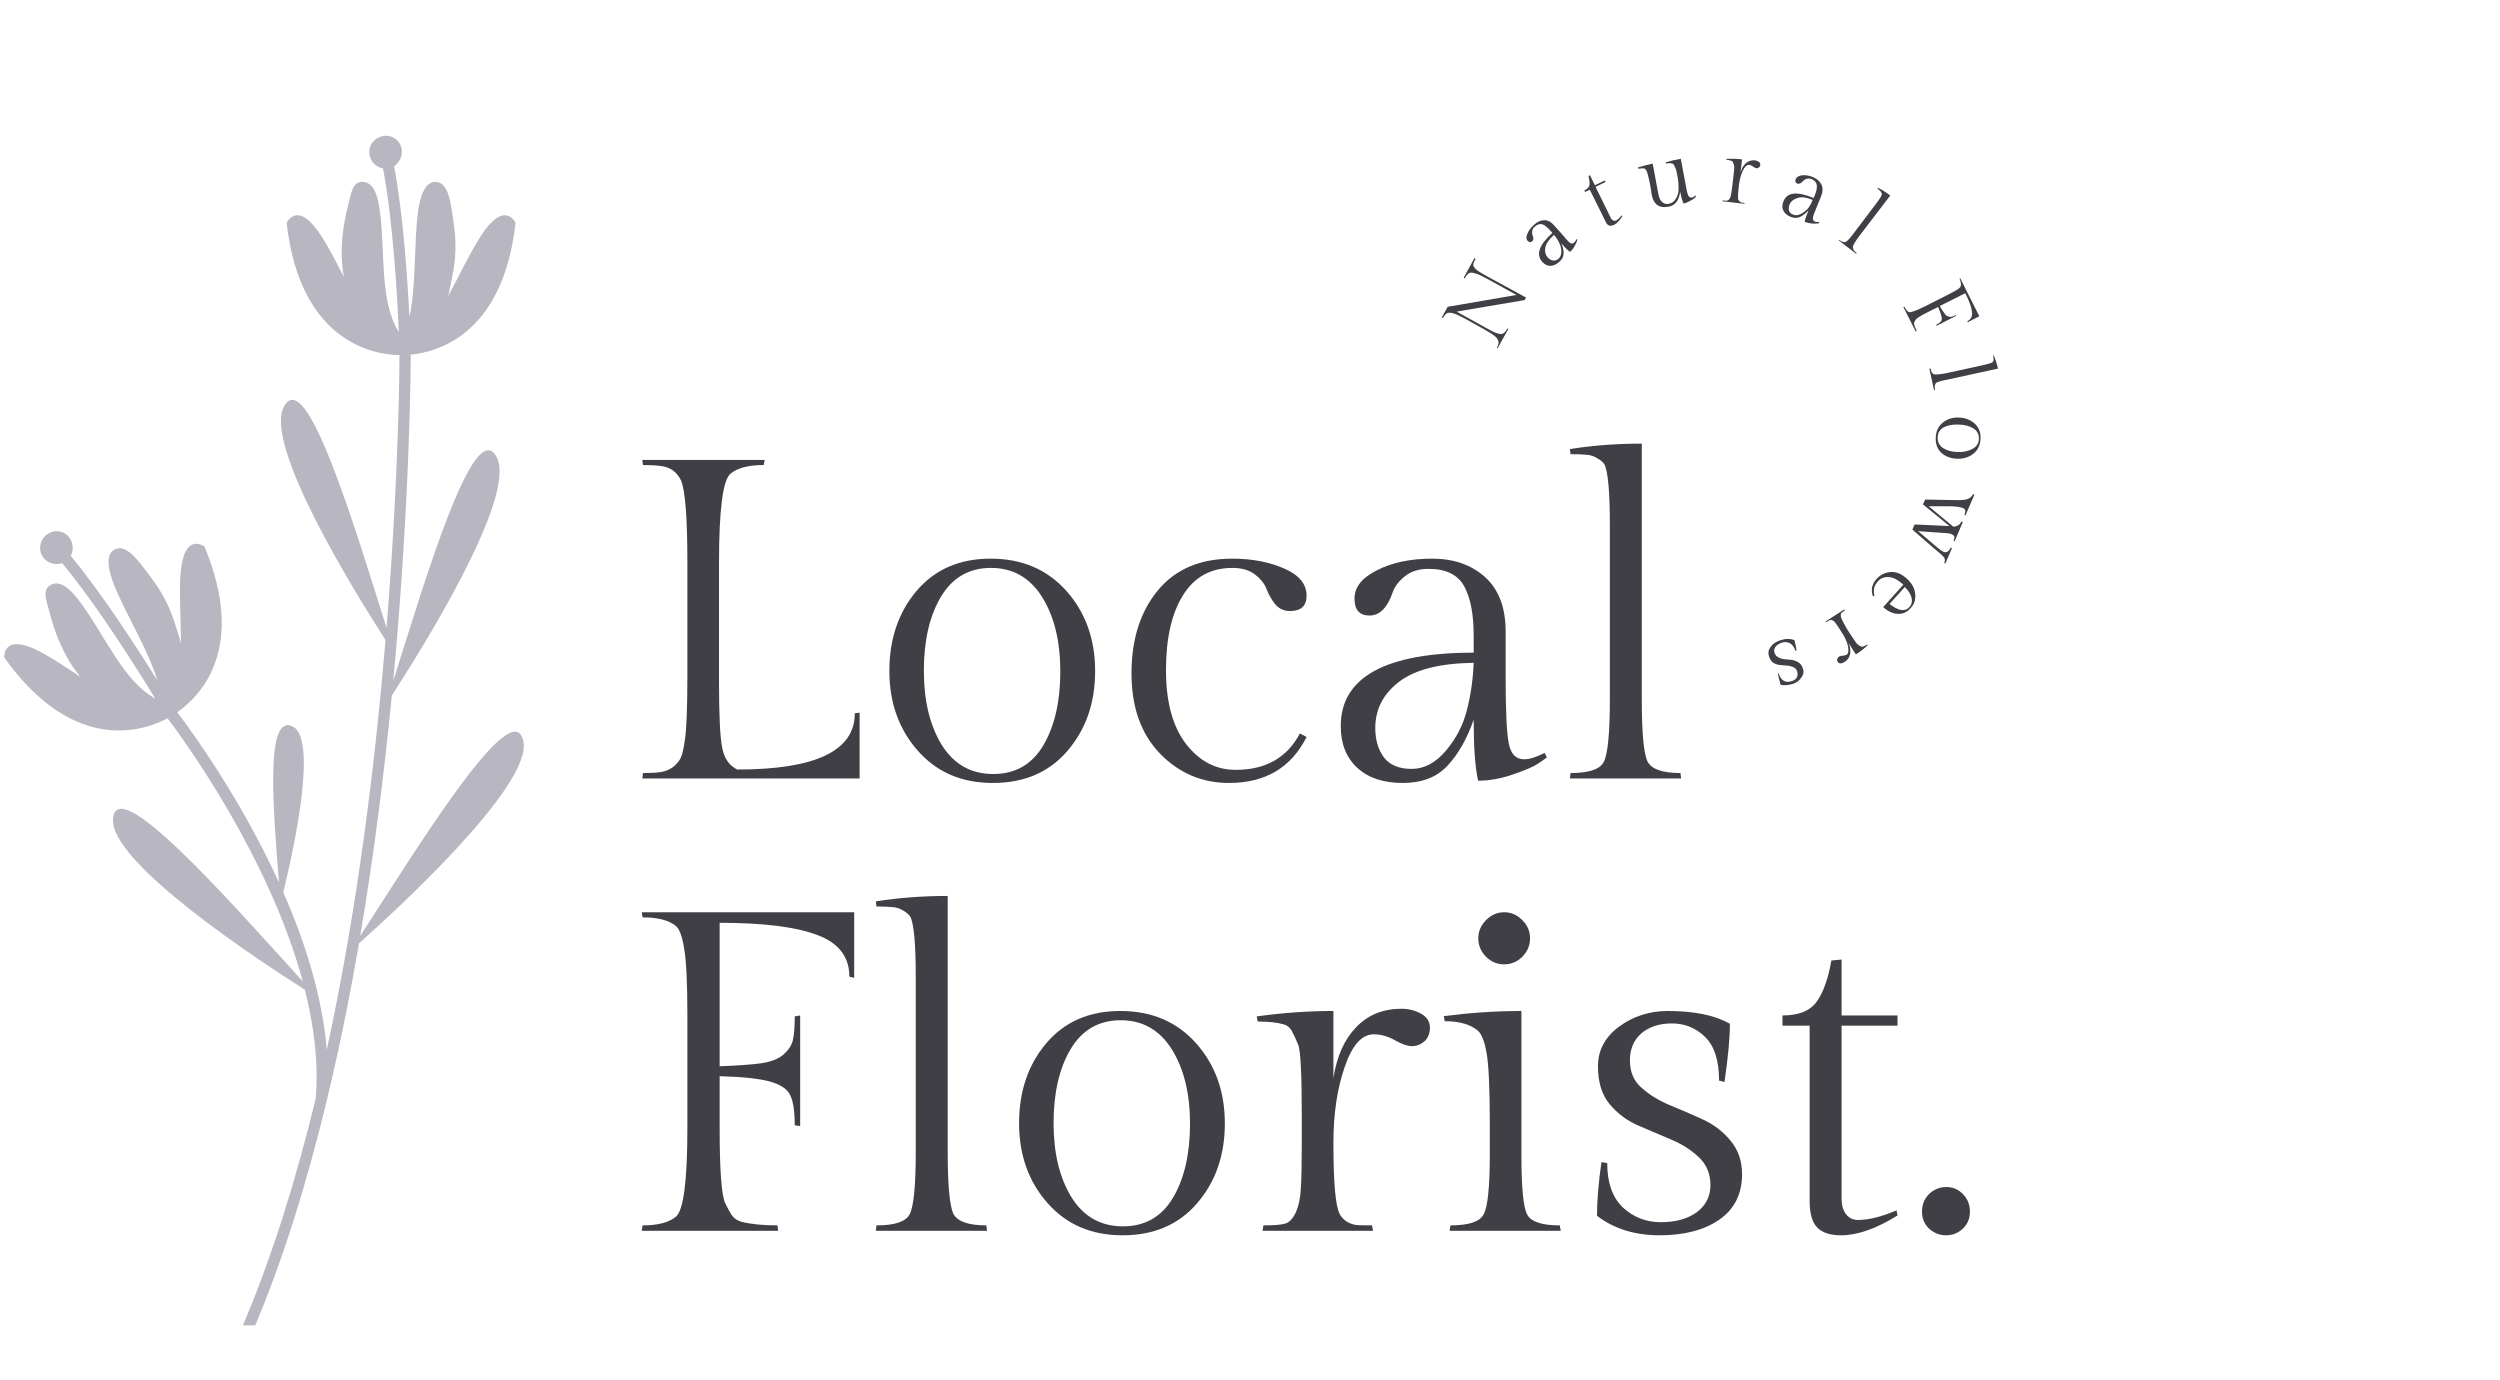 <svg xmlns="http://www.w3.org/2000/svg" xmlns:xlink="http://www.w3.org/1999/xlink" width="163" zoomAndPan="magnify" viewBox="0 0 122.25 67.5" height="90" preserveAspectRatio="xMidYMid meet" version="1.0"><defs><g/><clipPath id="75195615e2"><path d="M 0.078 6.383 L 25.953 6.383 L 25.953 64.812 L 0.078 64.812 Z M 0.078 6.383 " clip-rule="nonzero"/></clipPath></defs><g fill="#403f46" fill-opacity="1"><g transform="translate(30.269, 38.068)"><g><path d="M 11.766 0 L 1.141 0 L 1.172 -0.266 C 1.535 -0.266 1.82 -0.281 2.031 -0.312 C 2.25 -0.344 2.445 -0.422 2.625 -0.547 C 2.801 -0.68 2.93 -0.832 3.016 -1 C 3.098 -1.176 3.164 -1.469 3.219 -1.875 C 3.301 -2.383 3.344 -3.438 3.344 -5.031 L 3.344 -10.547 C 3.344 -12.754 3.238 -14.098 3.031 -14.578 C 2.832 -14.992 2.504 -15.227 2.047 -15.281 C 1.828 -15.312 1.535 -15.328 1.172 -15.328 L 1.141 -15.578 L 7.125 -15.578 L 7.078 -15.328 C 6.336 -15.328 5.797 -15.188 5.453 -14.906 C 5.078 -14.594 4.891 -13.141 4.891 -10.547 L 4.891 -4.688 C 4.891 -3.094 4.941 -2.031 5.047 -1.5 C 5.148 -0.977 5.395 -0.625 5.781 -0.438 C 9.613 -0.438 11.531 -1.352 11.531 -3.188 L 11.766 -3.219 Z M 11.766 0 "/></g></g></g><g fill="#403f46" fill-opacity="1"><g transform="translate(42.599, 38.068)"><g><path d="M 0.891 -5.266 C 0.891 -6.816 1.332 -8.117 2.219 -9.172 C 3.113 -10.223 4.32 -10.75 5.844 -10.75 C 7.375 -10.75 8.609 -10.223 9.547 -9.172 C 10.484 -8.117 10.953 -6.812 10.953 -5.25 C 10.953 -3.695 10.5 -2.395 9.594 -1.344 C 8.695 -0.301 7.484 0.219 5.953 0.219 C 4.43 0.219 3.207 -0.305 2.281 -1.359 C 1.352 -2.41 0.891 -3.711 0.891 -5.266 Z M 3.453 -1.641 C 4.047 -0.691 4.883 -0.219 5.969 -0.219 C 7.051 -0.219 7.867 -0.688 8.422 -1.625 C 8.973 -2.562 9.25 -3.766 9.25 -5.234 C 9.25 -6.711 8.953 -7.926 8.359 -8.875 C 7.766 -9.82 6.93 -10.297 5.859 -10.297 C 4.785 -10.297 3.969 -9.82 3.406 -8.875 C 2.852 -7.938 2.578 -6.734 2.578 -5.266 C 2.578 -3.805 2.867 -2.598 3.453 -1.641 Z M 3.453 -1.641 "/></g></g></g><g fill="#403f46" fill-opacity="1"><g transform="translate(54.439, 38.068)"><g><path d="M 5.656 0.219 C 4.344 0.219 3.219 -0.258 2.281 -1.219 C 1.352 -2.188 0.891 -3.492 0.891 -5.141 C 0.891 -6.797 1.316 -8.145 2.172 -9.188 C 3.023 -10.227 4.238 -10.75 5.812 -10.75 C 6.789 -10.75 7.641 -10.586 8.359 -10.266 C 9.086 -9.953 9.453 -9.508 9.453 -8.938 C 9.453 -8.438 9.18 -8.188 8.641 -8.188 C 8.348 -8.188 8.109 -8.297 7.922 -8.516 C 7.742 -8.742 7.602 -8.988 7.5 -9.25 C 7.406 -9.508 7.219 -9.75 6.938 -9.969 C 6.656 -10.188 6.285 -10.297 5.828 -10.297 C 4.766 -10.297 3.957 -9.848 3.406 -8.953 C 2.852 -8.066 2.578 -6.848 2.578 -5.297 C 2.578 -3.754 2.898 -2.555 3.547 -1.703 C 4.203 -0.848 5.016 -0.422 5.984 -0.422 C 7.453 -0.422 8.5 -1.016 9.125 -2.203 L 9.453 -2.031 C 8.703 -0.531 7.438 0.219 5.656 0.219 Z M 5.656 0.219 "/></g></g></g><g fill="#403f46" fill-opacity="1"><g transform="translate(64.454, 38.068)"><g><path d="M 9.172 -7.188 L 9.172 -4.938 C 9.172 -3.289 9.223 -2.211 9.328 -1.703 C 9.43 -1.191 9.68 -0.938 10.078 -0.938 C 10.328 -0.938 10.66 -1.039 11.078 -1.25 L 11.188 -1.031 C 11.07 -0.938 10.914 -0.828 10.719 -0.703 C 10.531 -0.578 10.141 -0.41 9.547 -0.203 C 8.953 0.004 8.379 0.109 7.828 0.109 C 7.68 -0.516 7.609 -1.508 7.609 -2.875 C 7.285 -1.945 6.859 -1.195 6.328 -0.625 C 5.805 -0.062 5.078 0.219 4.141 0.219 C 3.203 0.219 2.461 -0.023 1.922 -0.516 C 1.379 -1.016 1.109 -1.695 1.109 -2.562 C 1.109 -4.945 3.273 -6.145 7.609 -6.156 L 7.609 -6.969 C 7.609 -8.031 7.453 -8.844 7.141 -9.406 C 6.828 -9.969 6.25 -10.25 5.406 -10.25 C 4.926 -10.25 4.539 -10.129 4.25 -9.891 C 3.957 -9.66 3.758 -9.406 3.656 -9.125 C 3.395 -8.352 3.016 -7.969 2.516 -7.969 C 2.023 -7.969 1.781 -8.242 1.781 -8.797 C 1.781 -9.359 2.148 -9.82 2.891 -10.188 C 3.629 -10.562 4.523 -10.75 5.578 -10.75 C 6.641 -10.75 7.504 -10.445 8.172 -9.844 C 8.836 -9.238 9.172 -8.352 9.172 -7.188 Z M 2.797 -2.469 C 2.797 -1.895 2.938 -1.414 3.219 -1.031 C 3.508 -0.656 3.961 -0.469 4.578 -0.469 C 5.191 -0.469 5.75 -0.766 6.25 -1.359 C 6.758 -1.961 7.102 -2.629 7.281 -3.359 C 7.469 -4.098 7.578 -4.863 7.609 -5.656 C 5.961 -5.633 4.75 -5.328 3.969 -4.734 C 3.188 -4.141 2.797 -3.383 2.797 -2.469 Z M 2.797 -2.469 "/></g></g></g><g fill="#403f46" fill-opacity="1"><g transform="translate(76.206, 38.068)"><g><path d="M 4.078 -16.375 L 4.078 -3.875 C 4.078 -2.227 4.172 -1.211 4.359 -0.828 C 4.555 -0.453 5.094 -0.266 5.969 -0.266 L 6 0 L 0.562 0 L 0.594 -0.266 C 1.488 -0.266 2.031 -0.445 2.219 -0.812 C 2.414 -1.188 2.516 -2.207 2.516 -3.875 L 2.516 -12.375 C 2.516 -14.02 2.426 -15.016 2.25 -15.359 C 2.188 -15.461 2.07 -15.562 1.906 -15.656 C 1.75 -15.758 1.578 -15.816 1.391 -15.828 C 1.203 -15.848 0.938 -15.859 0.594 -15.859 L 0.562 -16.109 C 1.664 -16.285 2.836 -16.375 4.078 -16.375 Z M 4.078 -16.375 "/></g></g></g><g fill="#403f46" fill-opacity="1"><g transform="translate(30.269, 60.187)"><g><path d="M 11.5 -15.578 L 11.5 -12.375 L 11.266 -12.422 C 11.266 -13.398 10.738 -14.082 9.688 -14.469 C 8.645 -14.863 7.055 -15.062 4.922 -15.062 L 4.922 -8.047 C 5.773 -8.078 6.441 -8.125 6.922 -8.188 C 7.41 -8.258 7.781 -8.398 8.031 -8.609 C 8.281 -8.828 8.438 -9.062 8.5 -9.312 C 8.562 -9.57 8.594 -9.961 8.594 -10.484 L 8.859 -10.531 L 8.859 -5.125 L 8.594 -5.156 C 8.594 -5.844 8.52 -6.332 8.375 -6.625 C 8.238 -6.926 7.91 -7.148 7.391 -7.297 C 6.879 -7.441 6.055 -7.531 4.922 -7.562 L 4.922 -5.031 C 4.922 -2.926 5.016 -1.691 5.203 -1.328 C 5.297 -1.141 5.395 -0.957 5.5 -0.781 C 5.613 -0.613 5.781 -0.5 6 -0.438 C 6.477 -0.32 7.062 -0.266 7.75 -0.266 L 7.781 0 L 1.109 0 L 1.156 -0.266 C 1.895 -0.266 2.438 -0.406 2.781 -0.688 C 3.156 -1 3.344 -2.445 3.344 -5.031 L 3.344 -10.547 C 3.344 -12.129 3.289 -13.211 3.188 -13.797 C 3.094 -14.391 2.957 -14.758 2.781 -14.906 C 2.438 -15.188 1.895 -15.328 1.156 -15.328 L 1.109 -15.578 Z M 11.5 -15.578 "/></g></g></g><g fill="#403f46" fill-opacity="1"><g transform="translate(42.265, 60.187)"><g><path d="M 4.078 -16.375 L 4.078 -3.875 C 4.078 -2.227 4.172 -1.211 4.359 -0.828 C 4.555 -0.453 5.094 -0.266 5.969 -0.266 L 6 0 L 0.562 0 L 0.594 -0.266 C 1.488 -0.266 2.031 -0.445 2.219 -0.812 C 2.414 -1.188 2.516 -2.207 2.516 -3.875 L 2.516 -12.375 C 2.516 -14.02 2.426 -15.016 2.25 -15.359 C 2.188 -15.461 2.07 -15.562 1.906 -15.656 C 1.75 -15.758 1.578 -15.816 1.391 -15.828 C 1.203 -15.848 0.938 -15.859 0.594 -15.859 L 0.562 -16.109 C 1.664 -16.285 2.836 -16.375 4.078 -16.375 Z M 4.078 -16.375 "/></g></g></g><g fill="#403f46" fill-opacity="1"><g transform="translate(48.942, 60.187)"><g><path d="M 0.891 -5.266 C 0.891 -6.816 1.332 -8.117 2.219 -9.172 C 3.113 -10.223 4.32 -10.75 5.844 -10.75 C 7.375 -10.75 8.609 -10.223 9.547 -9.172 C 10.484 -8.117 10.953 -6.812 10.953 -5.25 C 10.953 -3.695 10.5 -2.395 9.594 -1.344 C 8.695 -0.301 7.484 0.219 5.953 0.219 C 4.43 0.219 3.207 -0.305 2.281 -1.359 C 1.352 -2.41 0.891 -3.711 0.891 -5.266 Z M 3.453 -1.641 C 4.047 -0.691 4.883 -0.219 5.969 -0.219 C 7.051 -0.219 7.867 -0.688 8.422 -1.625 C 8.973 -2.562 9.25 -3.766 9.25 -5.234 C 9.25 -6.711 8.953 -7.926 8.359 -8.875 C 7.766 -9.82 6.93 -10.297 5.859 -10.297 C 4.785 -10.297 3.969 -9.82 3.406 -8.875 C 2.852 -7.938 2.578 -6.734 2.578 -5.266 C 2.578 -3.805 2.867 -2.598 3.453 -1.641 Z M 3.453 -1.641 "/></g></g></g><g fill="#403f46" fill-opacity="1"><g transform="translate(60.782, 60.187)"><g><path d="M 7.75 -10.859 C 8.113 -10.859 8.438 -10.773 8.719 -10.609 C 9 -10.453 9.141 -10.227 9.141 -9.938 C 9.141 -9.656 9.051 -9.43 8.875 -9.266 C 8.695 -9.109 8.492 -9.031 8.266 -9.031 C 8.047 -9.031 7.77 -9.125 7.438 -9.312 C 7.102 -9.508 6.754 -9.609 6.391 -9.609 C 5.805 -9.609 5.332 -9.07 4.969 -8 C 4.602 -6.938 4.422 -5.703 4.422 -4.297 C 4.422 -2.398 4.52 -1.25 4.719 -0.844 C 4.781 -0.707 4.891 -0.582 5.047 -0.469 C 5.211 -0.363 5.383 -0.301 5.562 -0.281 C 5.738 -0.27 5.988 -0.266 6.312 -0.266 L 6.359 0 L 0.953 0 L 1 -0.266 C 1.477 -0.266 1.82 -0.289 2.031 -0.344 C 2.25 -0.395 2.43 -0.578 2.578 -0.891 C 2.723 -1.203 2.805 -1.594 2.828 -2.062 C 2.859 -2.531 2.875 -3.273 2.875 -4.297 L 2.875 -5.578 C 2.875 -7.641 2.816 -8.812 2.703 -9.094 C 2.586 -9.375 2.484 -9.598 2.391 -9.766 C 2.305 -9.93 2.176 -10.039 2 -10.094 C 1.676 -10.188 1.25 -10.234 0.719 -10.234 L 0.672 -10.484 C 1.93 -10.66 3.18 -10.75 4.422 -10.75 L 4.422 -7.469 C 4.586 -8.531 4.957 -9.359 5.531 -9.953 C 6.102 -10.555 6.844 -10.859 7.75 -10.859 Z M 7.75 -10.859 "/></g></g></g><g fill="#403f46" fill-opacity="1"><g transform="translate(69.929, 60.187)"><g><path d="M 2.734 -13.406 C 2.484 -13.664 2.359 -13.961 2.359 -14.297 C 2.359 -14.641 2.484 -14.938 2.734 -15.188 C 2.984 -15.445 3.281 -15.578 3.625 -15.578 C 3.969 -15.578 4.266 -15.445 4.516 -15.188 C 4.766 -14.938 4.891 -14.641 4.891 -14.297 C 4.891 -13.961 4.766 -13.664 4.516 -13.406 C 4.266 -13.156 3.969 -13.031 3.625 -13.031 C 3.281 -13.031 2.984 -13.156 2.734 -13.406 Z M 4.469 -10.75 L 4.469 -3.672 C 4.469 -2.109 4.562 -1.148 4.75 -0.797 C 4.938 -0.441 5.469 -0.266 6.344 -0.266 L 6.391 0 L 0.953 0 L 1 -0.266 C 1.895 -0.266 2.438 -0.445 2.625 -0.812 C 2.82 -1.176 2.922 -2.145 2.922 -3.719 L 2.922 -5.266 C 2.922 -6.992 2.867 -8.133 2.766 -8.688 C 2.672 -9.238 2.535 -9.598 2.359 -9.766 C 2.004 -10.086 1.457 -10.25 0.719 -10.25 L 0.672 -10.5 C 1.961 -10.664 3.227 -10.75 4.469 -10.75 Z M 4.469 -10.75 "/></g></g></g><g fill="#403f46" fill-opacity="1"><g transform="translate(76.984, 60.187)"><g><path d="M 1.609 -3.312 C 1.609 -2.352 1.863 -1.629 2.375 -1.141 C 2.895 -0.66 3.516 -0.422 4.234 -0.422 C 4.953 -0.422 5.535 -0.582 5.984 -0.906 C 6.43 -1.238 6.656 -1.68 6.656 -2.234 C 6.656 -2.797 6.461 -3.254 6.078 -3.609 C 5.703 -3.961 5.25 -4.25 4.719 -4.469 C 4.188 -4.695 3.648 -4.926 3.109 -5.156 C 2.566 -5.395 2.102 -5.742 1.719 -6.203 C 1.344 -6.66 1.156 -7.273 1.156 -8.047 C 1.156 -8.828 1.5 -9.473 2.188 -9.984 C 2.875 -10.492 3.672 -10.75 4.578 -10.75 C 5.867 -10.75 6.879 -10.539 7.609 -10.125 C 7.609 -9.438 7.52 -8.488 7.344 -7.281 L 7.078 -7.344 C 7.078 -8.32 6.852 -9.031 6.406 -9.469 C 5.957 -9.914 5.414 -10.141 4.781 -10.141 C 4.156 -10.141 3.656 -9.977 3.281 -9.656 C 2.906 -9.332 2.719 -8.891 2.719 -8.328 C 2.719 -7.773 2.906 -7.332 3.281 -7 C 3.656 -6.664 4.109 -6.383 4.641 -6.156 C 5.18 -5.938 5.723 -5.703 6.266 -5.453 C 6.805 -5.211 7.266 -4.863 7.641 -4.406 C 8.016 -3.957 8.203 -3.41 8.203 -2.766 C 8.203 -1.805 7.832 -1.066 7.094 -0.547 C 6.352 -0.035 5.379 0.219 4.172 0.219 C 2.961 0.219 1.941 -0.098 1.109 -0.734 C 1.109 -1.473 1.18 -2.348 1.328 -3.359 Z M 1.609 -3.312 "/></g></g></g><g fill="#403f46" fill-opacity="1"><g transform="translate(86.132, 60.187)"><g><path d="M 3.922 -10.531 L 6.656 -10.531 L 6.656 -10.031 L 3.922 -10.031 L 3.922 -1.562 C 3.922 -1.25 3.992 -1 4.141 -0.812 C 4.285 -0.625 4.477 -0.531 4.719 -0.531 C 5.25 -0.531 5.879 -0.688 6.609 -1 L 6.656 -0.75 C 5.613 -0.102 4.691 0.219 3.891 0.219 C 3.367 0.219 2.984 0.094 2.734 -0.156 C 2.484 -0.406 2.359 -0.844 2.359 -1.469 L 2.359 -10.031 L 1.031 -10.031 L 1.031 -10.531 C 1.82 -10.531 2.379 -10.754 2.703 -11.203 C 3.023 -11.648 3.266 -12.32 3.422 -13.219 L 3.922 -13.266 Z M 3.922 -10.531 "/></g></g></g><g fill="#403f46" fill-opacity="1"><g transform="translate(93.236, 60.187)"><g><path d="M 0.75 -0.938 C 0.75 -1.281 0.863 -1.566 1.094 -1.797 C 1.332 -2.023 1.613 -2.141 1.938 -2.141 C 2.258 -2.141 2.531 -2.023 2.75 -1.797 C 2.977 -1.566 3.094 -1.281 3.094 -0.938 C 3.094 -0.602 2.977 -0.328 2.75 -0.109 C 2.52 0.109 2.242 0.219 1.922 0.219 C 1.609 0.219 1.332 0.109 1.094 -0.109 C 0.863 -0.328 0.75 -0.602 0.75 -0.938 Z M 0.75 -0.938 "/></g></g></g><g clip-path="url(#75195615e2)"><path fill="#b8b6c1" d="M 25.59 36.23 C 25.066 33.883 20.535 41.25 17.613 45.77 C 18.305 41.699 18.801 37.684 19.16 34.008 C 20.449 32.023 25.32 24.309 24.289 22.359 C 23.191 20.289 20.855 28.148 19.23 33.293 C 20.074 24.285 20.086 17.496 20.086 17.355 L 19.926 17.355 C 21.215 17.273 24.578 16.516 25.211 10.902 C 25.211 10.902 24.684 9.715 23.5 11.559 C 22.973 12.379 22.469 13.461 21.914 14.48 C 22.012 14.07 22.082 13.703 22.129 13.457 C 22.297 12.625 22.316 11.777 22.188 10.941 C 22.113 10.477 22.031 9.129 21.492 8.934 C 20.73 8.656 20.512 9.848 20.441 10.34 C 20.441 10.355 20.438 10.367 20.438 10.383 C 20.238 11.887 20.363 13.902 20.02 15.5 C 19.926 13.594 19.715 10.492 19.273 8.125 C 19.504 7.977 19.641 7.711 19.652 7.441 C 19.656 7.219 19.578 6.996 19.395 6.836 C 18.879 6.383 18.055 6.762 18.055 7.441 C 18.055 7.836 18.352 8.172 18.73 8.234 C 19.227 10.891 19.43 14.5 19.5 16.234 C 18.547 14.699 18.848 12.363 18.582 10.383 C 18.523 9.93 18.402 8.984 17.809 8.898 C 17.223 8.812 17.164 9.504 17.055 9.914 C 16.973 10.215 16.906 10.516 16.852 10.82 C 16.758 11.344 16.703 11.879 16.707 12.414 C 16.711 12.793 16.746 13.168 16.816 13.535 C 16.445 12.824 16.094 12.129 15.727 11.559 C 14.543 9.715 14.016 10.902 14.016 10.902 C 14.695 16.895 18.477 17.355 19.535 17.363 C 19.535 17.582 19.52 23.082 18.902 30.699 C 17.277 25.551 14.969 17.836 13.879 19.895 C 12.887 21.77 17.367 28.992 18.852 31.297 C 18.352 37.254 17.484 44.418 15.98 51.336 C 15.762 48.707 14.91 46.043 13.852 43.629 C 14.293 41.836 15.582 36.145 14.309 35.523 C 12.934 34.855 13.379 39.754 13.641 43.156 C 11.75 39 9.324 35.691 8.668 34.828 C 9.824 34.02 12.066 31.703 10 26.727 C 10 26.727 8.965 25.945 8.824 28.133 C 8.758 29.109 8.844 30.297 8.852 31.457 C 8.738 31.051 8.621 30.695 8.543 30.457 C 8.289 29.648 7.891 28.898 7.375 28.23 C 7.086 27.859 6.359 26.723 5.797 26.812 C 4.992 26.938 5.379 28.086 5.559 28.551 C 5.562 28.562 5.566 28.578 5.574 28.59 C 6.129 30 7.219 31.703 7.691 33.27 C 6.684 31.648 4.996 29.039 3.461 27.18 C 3.59 26.938 3.582 26.641 3.461 26.398 C 3.359 26.203 3.18 26.047 2.941 25.992 C 2.273 25.848 1.73 26.578 2.062 27.176 C 2.254 27.52 2.68 27.668 3.043 27.539 C 4.762 29.621 6.688 32.68 7.594 34.164 C 6.016 33.281 5.141 31.094 3.953 29.488 C 3.684 29.125 3.117 28.355 2.555 28.566 C 2.004 28.777 2.285 29.41 2.391 29.824 C 2.465 30.121 2.551 30.418 2.648 30.711 C 2.82 31.215 3.035 31.711 3.297 32.176 C 3.48 32.504 3.695 32.816 3.934 33.102 C 3.27 32.66 2.621 32.223 2.027 31.902 C 0.094 30.867 0.211 32.156 0.211 32.156 C 3.738 37.109 7.301 35.613 8.191 35.121 C 8.953 36.125 13.145 41.855 14.805 47.988 C 11.176 44 5.656 37.703 5.527 40.07 C 5.41 42.215 12.699 47 14.91 48.398 C 15.359 50.18 15.582 51.984 15.438 53.715 C 14.488 57.637 13.32 61.426 11.883 64.797 L 12.395 65.016 C 13.844 61.605 15.023 57.785 15.977 53.824 L 15.984 53.824 C 15.984 53.812 15.984 53.801 15.984 53.793 C 16.594 51.27 17.113 48.691 17.555 46.129 C 19.293 44.582 26.074 38.387 25.59 36.23 " fill-opacity="1" fill-rule="nonzero"/></g><g fill="#403f46" fill-opacity="1"><g transform="translate(73.152, 17.19)"><g><path d="M -0.391 -3.656 L 1.469 -2.641 L 1.406 -2.516 L -1.922 -1.953 L -0.516 -1.172 C -0.254 -1.023 -0.062 -0.93 0.062 -0.891 C 0.188 -0.848 0.281 -0.844 0.344 -0.875 C 0.414 -0.914 0.488 -1 0.562 -1.125 L 0.609 -1.109 L 0.078 -0.156 L 0.047 -0.188 C 0.109 -0.301 0.133 -0.395 0.125 -0.469 C 0.125 -0.539 0.078 -0.625 -0.016 -0.719 C -0.117 -0.812 -0.301 -0.93 -0.562 -1.078 L -1.516 -1.609 C -1.785 -1.754 -1.984 -1.844 -2.109 -1.875 C -2.242 -1.906 -2.336 -1.906 -2.391 -1.875 C -2.453 -1.844 -2.52 -1.766 -2.594 -1.641 L -2.656 -1.656 L -2.359 -2.188 L 1 -2.766 L -0.438 -3.562 C -0.707 -3.707 -0.906 -3.797 -1.031 -3.828 C -1.164 -3.867 -1.266 -3.867 -1.328 -3.828 C -1.391 -3.785 -1.457 -3.703 -1.531 -3.578 L -1.578 -3.609 L -1.047 -4.578 L -1 -4.531 C -1.07 -4.406 -1.109 -4.305 -1.109 -4.234 C -1.109 -4.172 -1.055 -4.094 -0.953 -4 C -0.848 -3.914 -0.66 -3.801 -0.391 -3.656 Z M -0.391 -3.656 "/></g></g></g><g fill="#403f46" fill-opacity="1"><g transform="translate(75.583, 13.33)"><g><path d="M 0.438 -2.281 L 0.734 -1.953 C 0.941 -1.703 1.086 -1.539 1.172 -1.469 C 1.254 -1.406 1.328 -1.406 1.391 -1.469 C 1.43 -1.5 1.473 -1.555 1.516 -1.641 L 1.547 -1.625 C 1.547 -1.582 1.535 -1.539 1.516 -1.5 C 1.504 -1.469 1.469 -1.395 1.406 -1.281 C 1.352 -1.176 1.281 -1.086 1.188 -1.016 C 1.082 -1.086 0.941 -1.227 0.766 -1.438 C 0.848 -1.25 0.883 -1.078 0.875 -0.922 C 0.875 -0.773 0.801 -0.641 0.656 -0.516 C 0.508 -0.391 0.363 -0.328 0.219 -0.328 C 0.082 -0.328 -0.047 -0.395 -0.172 -0.531 C -0.484 -0.895 -0.316 -1.363 0.328 -1.938 L 0.234 -2.047 C 0.086 -2.211 -0.039 -2.316 -0.156 -2.359 C -0.27 -2.398 -0.395 -2.363 -0.531 -2.25 C -0.602 -2.188 -0.645 -2.117 -0.656 -2.047 C -0.664 -1.973 -0.664 -1.91 -0.656 -1.859 C -0.582 -1.711 -0.582 -1.602 -0.656 -1.531 C -0.738 -1.469 -0.816 -1.477 -0.891 -1.562 C -0.961 -1.645 -0.961 -1.758 -0.891 -1.906 C -0.828 -2.062 -0.719 -2.207 -0.562 -2.344 C -0.406 -2.488 -0.238 -2.562 -0.062 -2.562 C 0.113 -2.562 0.281 -2.469 0.438 -2.281 Z M 0.094 -0.75 C 0.164 -0.664 0.25 -0.613 0.344 -0.594 C 0.438 -0.57 0.531 -0.598 0.625 -0.672 C 0.719 -0.754 0.766 -0.875 0.766 -1.031 C 0.766 -1.188 0.727 -1.332 0.656 -1.469 C 0.594 -1.602 0.508 -1.727 0.406 -1.844 C 0.164 -1.625 0.023 -1.422 -0.016 -1.234 C -0.055 -1.047 -0.02 -0.883 0.094 -0.75 Z M 0.094 -0.75 "/></g></g></g><g fill="#403f46" fill-opacity="1"><g transform="translate(78.211, 11.293)"><g><path d="M -0.219 -2.234 L 0.266 -2.469 L 0.297 -2.391 L -0.188 -2.156 L 0.562 -0.625 C 0.594 -0.57 0.629 -0.535 0.672 -0.516 C 0.711 -0.492 0.754 -0.488 0.797 -0.5 C 0.898 -0.551 1 -0.641 1.094 -0.766 L 1.125 -0.719 C 0.988 -0.508 0.852 -0.367 0.719 -0.297 C 0.625 -0.254 0.539 -0.242 0.469 -0.266 C 0.406 -0.285 0.348 -0.352 0.297 -0.469 L -0.469 -2.016 L -0.703 -1.906 L -0.734 -1.984 C -0.586 -2.055 -0.504 -2.145 -0.484 -2.25 C -0.473 -2.363 -0.488 -2.504 -0.531 -2.672 L -0.469 -2.734 Z M -0.219 -2.234 "/></g></g></g><g fill="#403f46" fill-opacity="1"><g transform="translate(80.378, 10.28)"><g><path d="M 1.672 -0.797 C 1.703 -0.91 1.711 -1.031 1.703 -1.156 C 1.703 -1.281 1.691 -1.41 1.672 -1.547 C 1.648 -1.68 1.629 -1.789 1.609 -1.875 C 1.586 -1.969 1.562 -2.047 1.531 -2.109 C 1.5 -2.18 1.469 -2.234 1.438 -2.266 C 1.363 -2.305 1.25 -2.312 1.094 -2.281 L 1.078 -2.344 C 1.316 -2.414 1.562 -2.473 1.812 -2.516 L 2.031 -1.359 C 2.082 -1.035 2.129 -0.828 2.172 -0.734 C 2.211 -0.641 2.273 -0.602 2.359 -0.625 C 2.398 -0.625 2.457 -0.656 2.531 -0.719 L 2.562 -0.672 C 2.539 -0.648 2.516 -0.625 2.484 -0.594 C 2.453 -0.562 2.379 -0.516 2.266 -0.453 C 2.16 -0.391 2.051 -0.348 1.938 -0.328 C 1.875 -0.492 1.82 -0.688 1.781 -0.906 C 1.727 -0.477 1.539 -0.234 1.219 -0.172 C 0.758 -0.086 0.484 -0.281 0.391 -0.75 L 0.328 -1.172 C 0.242 -1.609 0.176 -1.867 0.125 -1.953 C 0.113 -1.984 0.086 -2.008 0.047 -2.031 C 0.004 -2.051 -0.035 -2.055 -0.078 -2.047 C -0.129 -2.047 -0.191 -2.039 -0.266 -2.031 L -0.281 -2.094 C -0.039 -2.164 0.195 -2.227 0.438 -2.281 L 0.703 -0.859 C 0.734 -0.66 0.789 -0.516 0.875 -0.422 C 0.969 -0.328 1.082 -0.289 1.219 -0.312 C 1.352 -0.344 1.453 -0.398 1.516 -0.484 C 1.586 -0.578 1.641 -0.68 1.672 -0.797 Z M 1.672 -0.797 "/></g></g></g><g fill="#403f46" fill-opacity="1"><g transform="translate(84.046, 9.826)"><g><path d="M 1.781 -1.984 C 1.852 -1.973 1.914 -1.945 1.969 -1.906 C 2.02 -1.875 2.039 -1.828 2.031 -1.766 C 2.031 -1.711 2.008 -1.672 1.969 -1.641 C 1.926 -1.609 1.883 -1.594 1.844 -1.594 C 1.801 -1.602 1.75 -1.629 1.688 -1.672 C 1.625 -1.723 1.555 -1.754 1.484 -1.766 C 1.379 -1.773 1.273 -1.676 1.172 -1.469 C 1.078 -1.258 1.016 -1.02 0.984 -0.75 C 0.941 -0.375 0.93 -0.145 0.953 -0.062 C 0.973 -0.031 0.992 -0.004 1.016 0.016 C 1.047 0.047 1.078 0.066 1.109 0.078 C 1.148 0.086 1.195 0.094 1.25 0.094 L 1.266 0.141 L 0.188 0.016 L 0.203 -0.031 C 0.297 -0.008 0.363 -0.004 0.406 -0.016 C 0.457 -0.023 0.5 -0.055 0.531 -0.109 C 0.57 -0.172 0.598 -0.25 0.609 -0.344 C 0.629 -0.438 0.648 -0.586 0.672 -0.797 L 0.703 -1.062 C 0.754 -1.457 0.77 -1.68 0.75 -1.734 C 0.727 -1.797 0.711 -1.844 0.703 -1.875 C 0.691 -1.914 0.672 -1.941 0.641 -1.953 C 0.566 -1.984 0.477 -2.004 0.375 -2.016 L 0.375 -2.062 C 0.633 -2.07 0.891 -2.062 1.141 -2.031 L 1.062 -1.375 C 1.113 -1.582 1.203 -1.738 1.328 -1.844 C 1.453 -1.957 1.602 -2.004 1.781 -1.984 Z M 1.781 -1.984 "/></g></g></g><g fill="#403f46" fill-opacity="1"><g transform="translate(86.81, 10.243)"><g><path d="M 2.234 -0.625 L 2.062 -0.203 C 1.938 0.086 1.863 0.285 1.844 0.391 C 1.832 0.492 1.863 0.562 1.938 0.594 C 1.988 0.613 2.055 0.617 2.141 0.609 L 2.141 0.672 C 2.109 0.68 2.07 0.688 2.031 0.688 C 2 0.695 1.922 0.695 1.797 0.688 C 1.672 0.676 1.551 0.648 1.438 0.609 C 1.457 0.484 1.52 0.297 1.625 0.047 C 1.488 0.191 1.352 0.297 1.219 0.359 C 1.082 0.43 0.926 0.43 0.75 0.359 C 0.57 0.285 0.453 0.18 0.391 0.047 C 0.328 -0.086 0.332 -0.238 0.406 -0.406 C 0.582 -0.844 1.07 -0.895 1.875 -0.562 L 1.938 -0.703 C 2.02 -0.91 2.051 -1.07 2.031 -1.188 C 2.02 -1.312 1.938 -1.41 1.781 -1.484 C 1.688 -1.516 1.602 -1.52 1.531 -1.5 C 1.469 -1.477 1.414 -1.445 1.375 -1.406 C 1.27 -1.281 1.172 -1.234 1.078 -1.266 C 0.984 -1.305 0.957 -1.379 1 -1.484 C 1.039 -1.586 1.145 -1.648 1.312 -1.672 C 1.477 -1.691 1.66 -1.66 1.859 -1.578 C 2.055 -1.492 2.191 -1.367 2.266 -1.203 C 2.336 -1.035 2.328 -0.844 2.234 -0.625 Z M 0.703 -0.25 C 0.66 -0.133 0.648 -0.035 0.672 0.047 C 0.691 0.141 0.758 0.207 0.875 0.25 C 0.988 0.301 1.113 0.289 1.25 0.219 C 1.395 0.145 1.516 0.051 1.609 -0.062 C 1.703 -0.188 1.773 -0.32 1.828 -0.469 C 1.523 -0.594 1.281 -0.625 1.094 -0.562 C 0.906 -0.508 0.773 -0.406 0.703 -0.25 Z M 0.703 -0.25 "/></g></g></g><g fill="#403f46" fill-opacity="1"><g transform="translate(89.808, 11.686)"><g><path d="M 2.625 -2.125 L 1.109 -0.141 C 0.91 0.129 0.805 0.305 0.797 0.391 C 0.785 0.484 0.848 0.582 0.984 0.688 L 0.953 0.719 L 0.094 0.062 L 0.125 0.047 C 0.27 0.148 0.379 0.18 0.453 0.141 C 0.535 0.098 0.676 -0.055 0.875 -0.328 L 1.891 -1.672 C 2.098 -1.941 2.207 -2.113 2.219 -2.188 C 2.219 -2.207 2.207 -2.234 2.188 -2.266 C 2.176 -2.305 2.156 -2.336 2.125 -2.359 C 2.094 -2.391 2.051 -2.422 2 -2.453 L 2.031 -2.5 C 2.238 -2.395 2.438 -2.27 2.625 -2.125 Z M 2.625 -2.125 "/></g></g></g><g fill="#403f46" fill-opacity="1"><g transform="translate(91.623, 13.206)"><g/></g></g><g fill="#403f46" fill-opacity="1"><g transform="translate(92.977, 14.823)"><g><path d="M 3.812 0.641 L 3.234 0.938 L 3.234 0.875 C 3.41 0.789 3.484 0.641 3.453 0.422 C 3.43 0.203 3.32 -0.098 3.125 -0.484 L 1.875 0.141 C 1.969 0.297 2.039 0.41 2.094 0.484 C 2.145 0.566 2.203 0.617 2.266 0.641 C 2.336 0.672 2.395 0.68 2.438 0.672 C 2.488 0.66 2.562 0.629 2.656 0.578 L 2.672 0.625 L 1.719 1.109 L 1.703 1.062 C 1.816 1 1.895 0.941 1.938 0.891 C 1.977 0.848 1.988 0.773 1.969 0.672 C 1.945 0.566 1.891 0.406 1.797 0.188 L 1.328 0.422 C 0.953 0.609 0.742 0.738 0.703 0.812 C 0.68 0.844 0.66 0.875 0.641 0.906 C 0.617 0.945 0.613 0.988 0.625 1.031 C 0.645 1.133 0.688 1.242 0.75 1.359 L 0.703 1.391 L 0.094 0.188 L 0.156 0.188 C 0.219 0.32 0.289 0.406 0.375 0.438 C 0.457 0.469 0.727 0.367 1.188 0.141 L 2.172 -0.359 C 2.461 -0.504 2.656 -0.609 2.75 -0.672 C 2.852 -0.742 2.906 -0.801 2.906 -0.844 C 2.926 -0.938 2.906 -1.051 2.844 -1.188 L 2.875 -1.219 Z M 3.812 0.641 "/></g></g></g><g fill="#403f46" fill-opacity="1"><g transform="translate(94.327, 17.915)"><g><path d="M 3.375 0.109 L 0.938 0.641 C 0.613 0.703 0.414 0.758 0.344 0.812 C 0.281 0.875 0.266 0.984 0.297 1.141 L 0.25 1.172 L 0.016 0.109 L 0.078 0.109 C 0.109 0.273 0.164 0.367 0.25 0.391 C 0.344 0.41 0.551 0.391 0.875 0.328 L 2.516 -0.031 C 2.848 -0.102 3.047 -0.16 3.109 -0.203 C 3.129 -0.223 3.145 -0.25 3.156 -0.281 C 3.164 -0.312 3.164 -0.344 3.156 -0.375 C 3.156 -0.414 3.148 -0.469 3.141 -0.531 L 3.156 -0.562 C 3.25 -0.352 3.32 -0.129 3.375 0.109 Z M 3.375 0.109 "/></g></g></g><g fill="#403f46" fill-opacity="1"><g transform="translate(94.753, 20.199)"><g><path d="M 1.031 0.219 C 1.344 0.227 1.602 0.328 1.812 0.516 C 2.02 0.711 2.113 0.961 2.094 1.266 C 2.082 1.566 1.969 1.805 1.75 1.984 C 1.531 2.16 1.266 2.242 0.953 2.234 C 0.641 2.223 0.379 2.125 0.172 1.938 C -0.023 1.75 -0.113 1.5 -0.094 1.188 C -0.082 0.883 0.031 0.645 0.25 0.469 C 0.469 0.289 0.727 0.207 1.031 0.219 Z M 0.281 0.703 C 0.094 0.816 0 0.977 0 1.188 C -0.008 1.406 0.07 1.578 0.25 1.703 C 0.438 1.828 0.676 1.895 0.969 1.906 C 1.258 1.914 1.504 1.863 1.703 1.75 C 1.898 1.645 2.004 1.484 2.016 1.266 C 2.023 1.047 1.938 0.875 1.75 0.75 C 1.562 0.633 1.316 0.57 1.016 0.562 C 0.723 0.551 0.477 0.598 0.281 0.703 Z M 0.281 0.703 "/></g></g></g><g fill="#403f46" fill-opacity="1"><g transform="translate(94.547, 23.474)"><g><path d="M 1.453 1.375 C 1.316 1.312 1.055 1.281 0.672 1.281 L -0.234 1.281 L 0.969 2.281 C 1.164 2.27 1.297 2.188 1.359 2.031 L 1.438 2.047 L 1.031 3 L 0.984 2.953 C 1.023 2.859 1.035 2.789 1.016 2.75 C 0.992 2.707 0.945 2.672 0.875 2.641 C 0.812 2.609 0.566 2.582 0.141 2.562 L -0.75 2.5 L 0.094 3.219 C 0.258 3.363 0.395 3.461 0.5 3.516 C 0.645 3.566 0.758 3.492 0.844 3.297 L 0.906 3.328 L 0.578 4.094 L 0.531 4.047 C 0.57 3.941 0.566 3.852 0.516 3.781 C 0.461 3.707 0.27 3.535 -0.062 3.266 L -1.031 2.422 L -0.922 2.172 L 0.781 2.25 L -0.516 1.188 L -0.406 0.953 L 1.188 0.984 C 1.457 0.984 1.633 0.957 1.719 0.906 C 1.812 0.863 1.883 0.789 1.938 0.688 L 2 0.719 L 1.562 1.734 L 1.516 1.688 C 1.555 1.594 1.566 1.52 1.547 1.469 C 1.535 1.426 1.504 1.395 1.453 1.375 Z M 1.453 1.375 "/></g></g></g><g fill="#403f46" fill-opacity="1"><g transform="translate(92.587, 27.469)"><g><path d="M -0.5 2.219 L 0.484 1.125 L 0.438 1.078 C 0.195 0.867 -0.023 0.758 -0.234 0.75 C -0.453 0.738 -0.625 0.805 -0.75 0.953 C -0.945 1.16 -1.004 1.398 -0.922 1.672 L -1 1.688 C -1.113 1.375 -1.051 1.086 -0.812 0.828 C -0.625 0.629 -0.395 0.52 -0.125 0.5 C 0.145 0.488 0.398 0.594 0.641 0.812 C 0.891 1.031 1.031 1.273 1.062 1.547 C 1.102 1.828 1.031 2.066 0.844 2.266 C 0.664 2.473 0.453 2.566 0.203 2.547 C -0.035 2.535 -0.27 2.426 -0.5 2.219 Z M 0.781 2.219 C 0.895 2.094 0.93 1.941 0.891 1.766 C 0.848 1.598 0.738 1.422 0.562 1.234 L -0.188 2.062 C 0.238 2.406 0.562 2.457 0.781 2.219 Z M 0.781 2.219 "/></g></g></g><g fill="#403f46" fill-opacity="1"><g transform="translate(90.345, 29.704)"><g><path d="M -0.156 2.672 C -0.219 2.711 -0.281 2.734 -0.344 2.734 C -0.406 2.734 -0.453 2.707 -0.484 2.656 C -0.516 2.602 -0.52 2.555 -0.5 2.516 C -0.488 2.473 -0.461 2.438 -0.422 2.406 C -0.391 2.383 -0.332 2.367 -0.25 2.359 C -0.176 2.359 -0.109 2.344 -0.047 2.312 C 0.047 2.25 0.066 2.102 0.016 1.875 C -0.035 1.656 -0.141 1.43 -0.297 1.203 C -0.492 0.879 -0.629 0.691 -0.703 0.641 C -0.734 0.629 -0.77 0.617 -0.812 0.609 C -0.852 0.609 -0.883 0.617 -0.906 0.641 C -0.938 0.66 -0.984 0.688 -1.047 0.719 L -1.078 0.688 L -0.156 0.094 L -0.141 0.156 C -0.223 0.207 -0.273 0.242 -0.297 0.266 C -0.328 0.297 -0.336 0.344 -0.328 0.406 C -0.328 0.477 -0.301 0.555 -0.25 0.641 C -0.207 0.734 -0.133 0.867 -0.031 1.047 L 0.109 1.266 C 0.328 1.609 0.461 1.797 0.516 1.828 C 0.566 1.859 0.602 1.879 0.625 1.891 C 0.656 1.91 0.691 1.922 0.734 1.922 C 0.805 1.898 0.883 1.863 0.969 1.812 L 0.984 1.844 C 0.805 2.02 0.613 2.172 0.406 2.297 L 0.047 1.734 C 0.129 1.93 0.156 2.113 0.125 2.281 C 0.094 2.445 0 2.578 -0.156 2.672 Z M -0.156 2.672 "/></g></g></g><g fill="#403f46" fill-opacity="1"><g transform="translate(87.901, 31.096)"><g><path d="M -0.109 0.719 C -0.172 0.539 -0.258 0.422 -0.375 0.359 C -0.5 0.297 -0.629 0.285 -0.766 0.328 C -0.91 0.379 -1.016 0.445 -1.078 0.531 C -1.148 0.625 -1.164 0.723 -1.125 0.828 C -1.094 0.93 -1.031 1.004 -0.938 1.047 C -0.852 1.098 -0.75 1.129 -0.625 1.141 C -0.508 1.148 -0.395 1.16 -0.281 1.172 C -0.164 1.191 -0.055 1.234 0.047 1.297 C 0.148 1.359 0.223 1.461 0.266 1.609 C 0.316 1.754 0.289 1.895 0.188 2.031 C 0.094 2.176 -0.039 2.281 -0.219 2.344 C -0.469 2.414 -0.672 2.43 -0.828 2.391 C -0.867 2.266 -0.914 2.078 -0.969 1.828 L -0.922 1.844 C -0.859 2.031 -0.77 2.148 -0.656 2.203 C -0.551 2.254 -0.438 2.258 -0.312 2.219 C -0.188 2.188 -0.098 2.129 -0.047 2.047 C 0.004 1.961 0.016 1.863 -0.016 1.75 C -0.047 1.645 -0.109 1.57 -0.203 1.531 C -0.297 1.488 -0.398 1.461 -0.516 1.453 C -0.629 1.441 -0.742 1.43 -0.859 1.422 C -0.984 1.41 -1.094 1.375 -1.188 1.312 C -1.281 1.25 -1.348 1.148 -1.391 1.016 C -1.453 0.836 -1.426 0.676 -1.312 0.531 C -1.207 0.383 -1.039 0.273 -0.812 0.203 C -0.582 0.129 -0.363 0.129 -0.156 0.203 C -0.113 0.348 -0.078 0.52 -0.047 0.719 Z M -0.109 0.719 "/></g></g></g></svg>